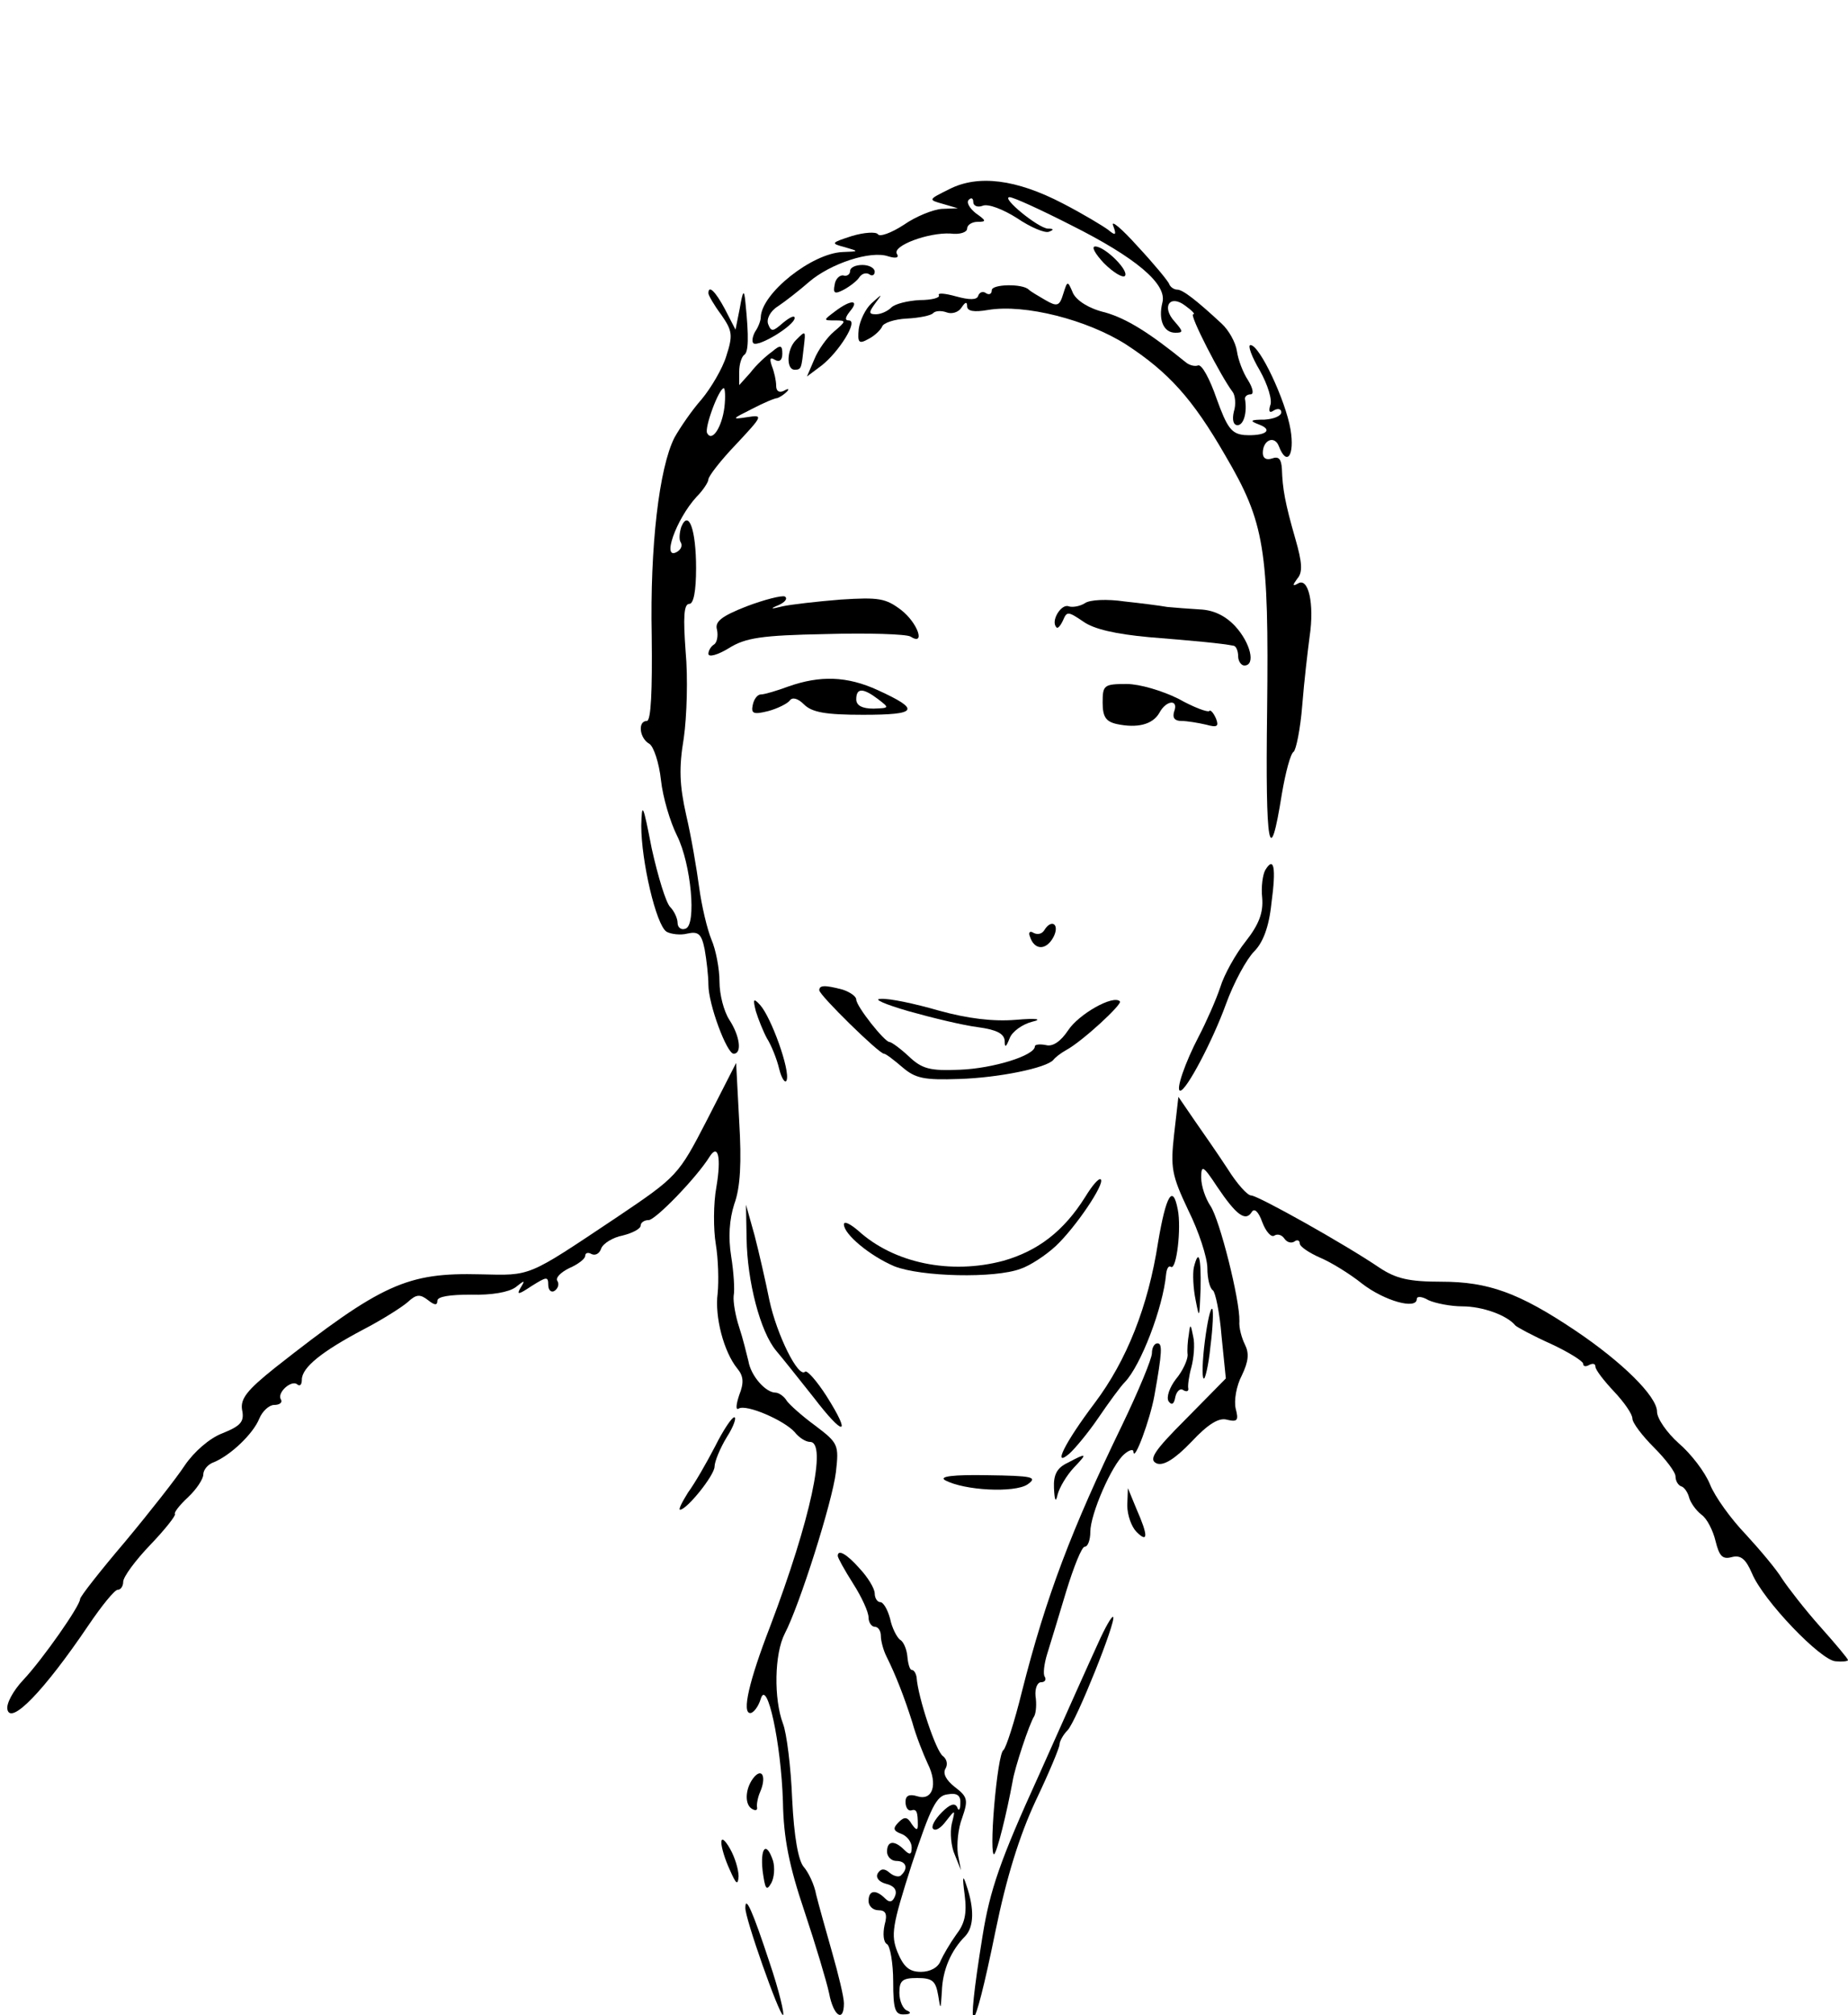 <?xml version="1.0" standalone="no"?>
<!DOCTYPE svg PUBLIC "-//W3C//DTD SVG 20010904//EN"
 "http://www.w3.org/TR/2001/REC-SVG-20010904/DTD/svg10.dtd">
<svg version="1.0" xmlns="http://www.w3.org/2000/svg"
 width="300pt" height="327pt" viewBox="0 0 300 327"
 preserveAspectRatio="xMidYMid meet">
<g transform="translate(0,327) scale(0.1,-0.1)"
fill="#000000" stroke="none">
<path d="M1541 2963 c-34 -17 -35 -17 -10 -24 l24 -7 -26 -1 c-14 -1 -42 -12
-62 -26 -20 -13 -39 -20 -42 -15 -3 4 -22 3 -42 -3 -34 -11 -35 -12 -12 -18
24 -7 24 -7 -3 -8 -50 -2 -132 -67 -133 -106 0 -5 -4 -16 -9 -23 -4 -7 -6 -16
-3 -19 8 -7 67 29 67 41 0 5 -8 1 -19 -8 -16 -14 -19 -15 -24 -2 -3 8 3 21 16
29 12 8 35 26 51 40 34 29 99 51 128 41 13 -4 18 -2 14 4 -8 13 51 35 87 33
15 -2 27 2 27 8 0 6 8 11 17 11 15 0 14 2 -3 14 -10 8 -16 18 -11 22 4 4 7 2
7 -4 0 -6 7 -9 15 -6 9 4 34 -6 56 -20 22 -15 46 -25 52 -22 8 3 8 5 -2 5 -16
1 -77 51 -62 51 6 0 50 -20 99 -45 106 -53 157 -96 149 -126 -7 -28 2 -49 21
-49 13 0 13 2 -1 18 -22 24 -8 45 17 26 11 -8 17 -14 13 -14 -7 0 45 -101 64
-126 4 -5 6 -20 2 -32 -3 -13 -1 -22 6 -22 10 0 16 21 12 43 0 4 4 7 9 7 6 0
4 10 -4 23 -8 12 -16 33 -18 47 -2 14 -13 34 -25 45 -41 38 -63 55 -72 55 -5
0 -11 4 -13 9 -1 4 -24 32 -51 61 -26 29 -44 44 -40 34 6 -16 4 -17 -8 -7 -8
6 -41 26 -74 43 -75 39 -137 47 -184 23z"/>
<path d="M1792 2843 c15 -15 30 -24 34 -21 8 8 -32 48 -48 48 -7 0 0 -12 14
-27z"/>
<path d="M1380 2830 c0 -5 -5 -9 -11 -7 -6 1 -13 -6 -14 -15 -3 -14 0 -16 15
-8 11 6 22 15 25 20 4 6 11 8 16 5 5 -4 9 -1 9 4 0 6 -9 11 -20 11 -11 0 -20
-4 -20 -10z"/>
<path d="M1610 2799 c0 -6 -4 -8 -9 -5 -5 4 -11 2 -13 -4 -2 -7 -14 -7 -36 -1
-18 5 -30 6 -28 2 3 -4 -11 -8 -31 -8 -19 -1 -40 -6 -46 -12 -6 -6 -17 -11
-25 -11 -12 0 -12 3 -1 18 12 16 12 16 -6 0 -10 -9 -19 -28 -21 -42 -2 -22 0
-25 16 -16 10 5 20 15 22 20 2 6 20 12 40 13 20 1 40 5 43 9 4 4 14 4 22 1 8
-3 19 0 24 8 6 9 9 10 9 2 0 -8 11 -10 34 -6 60 10 161 -16 224 -56 69 -45
108 -88 161 -180 64 -109 71 -151 68 -414 -3 -224 4 -261 24 -135 6 35 14 65
19 68 4 3 11 37 14 75 3 39 9 89 12 112 8 53 -2 97 -19 86 -9 -5 -9 -3 -1 8 9
10 8 26 -3 64 -17 59 -21 82 -22 114 -1 16 -5 21 -16 17 -9 -3 -15 0 -15 9 0
21 19 29 26 11 13 -34 26 -15 19 27 -8 47 -50 137 -65 137 -5 0 2 -19 15 -41
13 -23 21 -49 17 -57 -3 -10 -1 -13 6 -8 7 4 12 2 12 -3 0 -6 -12 -11 -27 -12
-24 0 -25 -2 -9 -8 24 -9 10 -19 -24 -17 -21 2 -28 12 -45 59 -11 32 -24 56
-30 54 -5 -2 -14 0 -20 5 -59 48 -96 71 -131 81 -26 6 -46 19 -52 31 -9 21 -9
21 -16 -1 -6 -20 -10 -21 -29 -10 -12 7 -24 14 -27 17 -10 10 -60 9 -60 -1z"/>
<path d="M1150 2794 c0 -3 9 -19 21 -35 18 -26 19 -33 8 -67 -6 -20 -25 -52
-40 -70 -16 -18 -35 -46 -44 -62 -25 -49 -40 -177 -37 -322 1 -88 -1 -138 -8
-138 -15 0 -12 -28 4 -37 7 -4 16 -31 19 -59 3 -28 15 -68 26 -90 23 -46 32
-145 14 -151 -7 -3 -13 2 -13 9 0 8 -6 20 -12 26 -7 7 -20 50 -30 95 -14 72
-16 77 -17 37 0 -57 24 -161 41 -172 7 -4 23 -6 34 -3 18 4 23 -1 28 -26 3
-17 6 -43 6 -57 0 -32 30 -112 41 -112 14 0 10 29 -7 55 -9 14 -16 41 -16 62
0 21 -6 52 -13 68 -7 17 -16 55 -20 85 -4 30 -13 83 -21 117 -11 49 -12 77 -4
125 5 35 7 98 3 141 -4 55 -3 77 6 77 7 0 11 21 11 58 0 62 -12 96 -24 67 -3
-9 -4 -21 -1 -25 3 -5 1 -11 -5 -15 -27 -17 -3 52 31 89 11 11 19 24 19 28 0
5 20 31 45 57 44 47 44 48 18 44 -26 -4 -25 -3 7 13 19 10 38 18 42 18 3 1 10
5 15 10 5 5 3 6 -4 2 -8 -4 -13 -1 -13 8 0 8 -3 22 -7 32 -4 12 -3 15 5 10 7
-4 12 -1 12 10 0 14 -3 15 -17 3 -10 -7 -26 -22 -35 -34 l-18 -20 0 22 c0 12
4 24 8 27 7 4 8 28 2 86 -2 21 -4 19 -9 -10 l-7 -35 -17 33 c-16 30 -27 40
-27 26z m26 -185 c-4 -32 -20 -57 -28 -42 -5 8 19 73 27 73 2 0 3 -14 1 -31z"/>
<path d="M1356 2765 c-20 -15 -20 -15 0 -15 18 0 18 -1 -2 -18 -11 -9 -26 -30
-32 -45 l-12 -28 24 18 c28 22 60 73 44 73 -7 0 -6 5 2 15 16 19 1 19 -24 0z"/>
<path d="M1292 2718 c-15 -15 -16 -48 -2 -48 11 0 11 2 15 38 3 26 3 26 -13
10z"/>
<path d="M1212 2286 c-41 -16 -52 -25 -48 -38 2 -10 0 -21 -5 -24 -5 -3 -9
-10 -9 -15 0 -6 15 -2 33 9 27 17 53 21 157 23 69 2 131 0 138 -4 25 -16 12
22 -15 43 -25 19 -36 21 -98 17 -38 -3 -81 -8 -95 -11 -19 -5 -21 -4 -6 2 11
5 15 11 10 14 -5 2 -33 -5 -62 -16z"/>
<path d="M1761 2291 c-8 -5 -20 -7 -26 -5 -12 5 -30 -24 -20 -34 2 -3 7 3 11
12 6 14 8 14 33 -3 17 -12 52 -20 106 -25 74 -6 118 -10 138 -14 4 -1 7 -9 7
-17 0 -8 5 -15 10 -15 19 0 10 37 -15 64 -16 17 -35 26 -57 27 -18 1 -42 3
-53 4 -11 2 -42 6 -70 9 -27 4 -56 3 -64 -3z"/>
<path d="M1280 2156 c-19 -7 -39 -13 -45 -13 -5 0 -11 -7 -13 -17 -3 -14 1
-16 25 -10 15 4 31 12 35 17 4 6 13 4 23 -6 13 -13 35 -17 96 -17 89 0 94 8
24 40 -50 23 -94 24 -145 6z m146 -21 c18 -14 18 -14 -8 -15 -18 0 -28 5 -28
15 0 19 11 19 36 0z"/>
<path d="M1790 2130 c0 -23 5 -31 23 -35 33 -7 58 -1 69 18 11 21 32 23 24 2
-3 -10 1 -15 12 -15 9 0 27 -3 40 -6 18 -5 21 -3 16 10 -4 9 -9 15 -11 12 -3
-2 -25 6 -50 20 -26 13 -63 24 -84 24 -37 0 -39 -2 -39 -30z"/>
<path d="M2054 1858 c-4 -7 -7 -27 -5 -45 2 -24 -5 -43 -27 -71 -16 -20 -35
-54 -41 -74 -7 -21 -23 -57 -35 -80 -22 -42 -38 -88 -30 -88 10 0 53 82 74
140 13 36 34 74 46 86 14 14 24 39 28 78 8 59 4 77 -10 54z"/>
<path d="M1695 1760 c-4 -6 -11 -7 -17 -4 -6 4 -9 1 -6 -6 7 -22 26 -23 38 -1
11 21 -3 31 -15 11z"/>
<path d="M1330 1663 c0 -8 97 -103 105 -103 3 0 16 -10 30 -22 21 -18 35 -21
92 -19 65 2 142 18 153 31 3 4 12 11 21 16 26 14 92 75 87 79 -11 11 -67 -21
-84 -47 -12 -18 -25 -27 -36 -24 -10 2 -18 1 -18 -2 0 -15 -68 -36 -122 -38
-48 -2 -61 1 -83 22 -14 13 -28 23 -31 23 -8 0 -54 58 -54 69 0 5 -10 12 -22
16 -30 8 -38 7 -38 -1z"/>
<path d="M1227 1629 c4 -13 12 -33 18 -44 7 -11 16 -33 20 -50 4 -16 10 -24
12 -18 6 16 -25 102 -43 122 -11 12 -12 10 -7 -10z"/>
<path d="M1475 1629 c39 -11 89 -23 113 -26 29 -4 42 -10 43 -22 0 -12 2 -11
8 4 4 11 21 23 37 27 17 4 7 6 -27 3 -37 -3 -78 2 -125 15 -38 11 -80 20 -94
19 -14 0 7 -9 45 -20z"/>
<path d="M1148 1453 c-47 -91 -48 -92 -149 -160 -144 -96 -136 -93 -219 -91
-119 3 -160 -15 -334 -152 -45 -36 -56 -50 -53 -68 4 -19 -2 -26 -32 -38 -21
-8 -46 -30 -61 -52 -13 -20 -57 -76 -97 -124 -40 -47 -73 -89 -73 -93 0 -11
-61 -98 -92 -131 -17 -18 -28 -39 -26 -48 5 -26 59 29 132 137 21 31 42 57 47
57 5 0 9 6 9 13 0 8 20 35 44 60 24 25 42 48 40 50 -2 2 7 14 21 27 14 13 25
30 25 37 0 8 8 17 17 20 27 11 64 46 74 71 5 12 16 22 24 22 9 0 14 4 11 9 -7
11 18 33 27 24 4 -3 7 0 7 8 0 20 33 46 99 81 31 16 64 37 73 45 14 13 20 13
33 3 10 -8 15 -9 15 -1 0 7 20 10 55 10 33 -1 61 4 72 12 15 12 16 12 8 -1 -7
-12 -3 -11 18 3 24 15 27 16 27 2 0 -9 5 -13 10 -10 6 4 8 11 5 16 -4 5 5 14
19 21 14 6 26 15 26 20 0 5 5 6 10 3 6 -3 13 0 16 9 3 8 19 18 35 21 16 4 29
11 29 16 0 5 6 9 13 9 11 0 78 69 99 103 14 22 19 -2 11 -49 -5 -27 -5 -69 -1
-93 4 -24 5 -60 3 -80 -5 -38 10 -95 32 -122 10 -12 11 -23 3 -43 -5 -15 -6
-25 -1 -22 12 8 74 -19 91 -38 7 -9 18 -16 25 -16 28 0 1 -126 -65 -300 -34
-88 -46 -140 -32 -140 5 0 13 10 17 23 10 34 33 -71 36 -167 1 -59 10 -104 35
-178 18 -54 36 -114 40 -133 7 -37 24 -48 24 -16 0 10 -9 47 -19 82 -10 35
-22 78 -26 94 -3 17 -13 37 -20 45 -9 10 -16 49 -19 110 -2 52 -9 108 -15 123
-15 40 -14 113 3 146 24 46 77 213 83 262 5 44 4 47 -33 75 -22 16 -43 35 -47
41 -4 7 -13 13 -18 13 -16 0 -40 27 -44 51 -3 12 -9 37 -15 55 -6 18 -10 41
-9 51 2 10 0 39 -4 64 -5 31 -3 60 5 85 10 27 12 68 8 134 l-5 95 -47 -92z"/>
<path d="M1906 1429 c-6 -54 -4 -66 23 -123 17 -34 31 -77 31 -94 0 -17 4 -33
9 -36 4 -3 11 -36 14 -74 l7 -69 -65 -66 c-52 -52 -61 -66 -47 -72 11 -4 29 7
56 35 27 29 45 40 58 36 17 -4 19 -1 14 18 -3 13 1 37 10 54 11 23 12 36 5 50
-5 10 -10 27 -9 38 1 34 -32 165 -47 187 -8 12 -15 32 -15 46 0 21 3 20 26
-15 31 -46 46 -57 56 -41 4 7 11 1 17 -16 6 -16 15 -26 20 -22 5 3 12 1 16 -5
4 -6 11 -8 16 -5 5 4 9 2 9 -3 0 -5 15 -15 33 -23 17 -7 48 -26 68 -42 36 -28
89 -43 89 -25 0 5 9 4 19 -2 11 -5 36 -10 55 -10 32 0 72 -14 86 -31 3 -3 29
-17 58 -30 28 -13 52 -28 52 -32 0 -5 5 -5 10 -2 6 3 10 2 10 -3 0 -5 14 -23
30 -40 17 -18 30 -37 30 -44 0 -7 16 -28 35 -47 19 -19 35 -40 35 -47 0 -7 4
-14 9 -16 5 -1 11 -10 13 -18 2 -8 11 -21 20 -28 9 -6 19 -26 23 -43 6 -24 11
-30 26 -26 15 4 23 -3 33 -26 18 -44 112 -142 136 -143 11 -1 20 0 20 2 0 2
-20 26 -45 54 -25 28 -52 63 -62 78 -9 15 -36 47 -59 72 -24 25 -50 61 -58 81
-8 20 -31 50 -51 67 -19 17 -35 40 -35 51 0 25 -57 81 -133 132 -91 61 -141
79 -217 79 -53 0 -74 5 -101 23 -56 38 -197 117 -208 117 -6 0 -23 19 -38 43
-15 23 -40 59 -54 79 l-26 38 -7 -61z"/>
<path d="M1762 1328 c-35 -56 -77 -88 -133 -104 -86 -23 -178 -4 -236 49 -13
11 -23 16 -23 10 0 -16 42 -51 82 -68 43 -17 163 -20 205 -4 15 5 41 22 57 37
32 30 80 101 73 108 -3 3 -14 -10 -25 -28z"/>
<path d="M1880 1254 c-16 -104 -51 -192 -103 -261 -49 -65 -69 -106 -41 -82 8
7 30 33 47 58 17 25 36 51 43 58 26 27 62 121 67 175 1 9 4 15 8 12 9 -5 17
63 11 93 -8 42 -19 24 -32 -53z"/>
<path d="M1212 1260 c1 -69 22 -151 48 -182 11 -13 38 -47 61 -76 49 -64 62
-63 21 2 -16 25 -32 43 -35 40 -11 -11 -46 60 -58 116 -6 30 -17 78 -24 105
l-14 50 1 -55z"/>
<path d="M1938 1213 c-2 -10 -1 -34 3 -53 6 -31 6 -30 8 18 1 52 -3 67 -11 35z"/>
<path d="M1956 1094 c-4 -31 -5 -59 -2 -61 2 -3 8 21 11 52 4 31 5 58 3 61 -3
2 -8 -21 -12 -52z"/>
<path d="M1930 1105 c-2 -11 -3 -26 -2 -34 0 -8 -8 -26 -19 -39 -10 -13 -16
-29 -12 -36 5 -7 9 -5 11 7 2 9 8 15 13 11 5 -3 9 -2 8 3 -1 4 1 20 5 34 4 15
6 38 3 50 -4 21 -5 21 -7 4z"/>
<path d="M1870 1074 c0 -9 -22 -62 -49 -118 -81 -167 -123 -277 -162 -431 -12
-49 -26 -92 -30 -95 -5 -3 -11 -44 -15 -90 -4 -47 -4 -82 0 -79 5 5 20 65 30
119 3 20 27 93 35 105 3 6 4 20 2 33 -1 12 3 22 9 22 6 0 9 4 6 9 -3 4 -1 21
4 37 5 16 19 62 31 102 12 39 25 72 30 72 5 0 9 11 9 24 0 29 35 109 55 126 8
7 15 9 15 4 1 -18 27 52 34 91 13 72 13 85 5 85 -5 0 -9 -7 -9 -16z"/>
<path d="M1161 923 c-14 -27 -33 -60 -44 -75 -10 -16 -16 -28 -13 -28 11 0 56
56 56 70 0 8 9 30 20 48 11 17 16 32 12 32 -4 0 -18 -21 -31 -47z"/>
<path d="M1733 896 c-17 -8 -23 -19 -22 -41 1 -21 3 -24 6 -10 3 11 14 30 26
43 23 24 22 25 -10 8z"/>
<path d="M1534 868 c31 -17 113 -21 134 -7 17 12 9 14 -66 15 -54 1 -78 -2
-68 -8z"/>
<path d="M1830 827 c0 -16 7 -35 15 -43 19 -19 19 -6 0 37 l-14 34 -1 -28z"/>
<path d="M1360 745 c0 -3 11 -23 25 -45 14 -22 25 -46 25 -55 0 -8 5 -15 10
-15 6 0 10 -7 10 -15 0 -8 4 -23 9 -33 15 -30 29 -66 42 -107 6 -22 18 -52 25
-67 17 -34 8 -61 -17 -53 -13 4 -19 1 -19 -9 0 -9 4 -15 9 -14 9 3 11 -2 11
-24 0 -9 -3 -8 -10 2 -7 12 -12 12 -21 3 -10 -10 -9 -14 4 -19 9 -3 17 -13 17
-22 0 -12 -3 -13 -12 -4 -16 16 -28 15 -28 -3 0 -8 7 -15 15 -15 16 0 20 -12
8 -23 -3 -4 -12 -2 -19 4 -8 7 -14 7 -19 -1 -4 -7 2 -14 13 -17 13 -3 19 -10
15 -20 -4 -10 -9 -11 -16 -4 -15 15 -27 14 -27 -4 0 -8 7 -15 16 -15 12 0 15
-6 10 -24 -3 -14 -2 -28 4 -31 5 -3 10 -31 10 -61 0 -45 3 -54 18 -53 10 0 12
3 5 6 -7 2 -13 16 -13 29 0 20 5 24 29 24 25 0 30 -5 34 -28 4 -25 4 -24 6 6
1 35 15 67 38 90 14 15 15 44 2 82 -6 19 -7 15 -3 -15 4 -31 0 -47 -14 -65
-10 -14 -21 -33 -25 -42 -4 -11 -17 -18 -32 -18 -19 0 -28 8 -38 32 -11 28 -9
42 23 142 31 93 40 112 58 114 16 3 22 -2 21 -15 0 -10 -3 -13 -5 -6 -4 8 -12
5 -25 -8 -12 -12 -18 -24 -14 -27 4 -4 13 2 21 13 15 19 15 19 9 -5 -3 -14 -1
-37 5 -50 l10 -25 -5 26 c-2 15 0 41 7 59 10 29 9 34 -12 50 -14 11 -20 22
-15 30 4 7 2 15 -4 20 -11 6 -41 96 -43 128 -1 6 -4 12 -8 12 -3 0 -6 10 -7
22 -1 11 -6 24 -12 27 -5 4 -13 19 -16 34 -4 15 -11 27 -16 27 -5 0 -9 7 -9
14 0 8 -11 26 -24 40 -22 25 -36 32 -36 21z"/>
<path d="M1782 602 c-12 -26 -55 -122 -96 -214 -62 -136 -79 -185 -91 -260
-29 -179 -16 -174 21 8 18 88 39 155 65 211 22 46 39 87 39 92 0 5 6 16 13 23
14 14 80 179 74 184 -2 2 -13 -17 -25 -44z"/>
<path d="M1225 387 c-15 -17 -17 -44 -5 -52 6 -4 10 -3 9 2 -1 4 1 16 5 25 10
23 4 39 -9 25z"/>
<path d="M1171 280 c0 -8 6 -28 14 -45 10 -23 13 -25 14 -10 0 11 -6 31 -14
45 -8 14 -14 19 -14 10z"/>
<path d="M1238 234 c4 -29 6 -34 14 -20 5 9 6 25 3 36 -11 33 -21 22 -17 -16z"/>
<path d="M1210 174 c-1 -16 55 -174 61 -174 3 0 -6 39 -22 86 -27 82 -39 109
-39 88z"/>
</g>
</svg>

